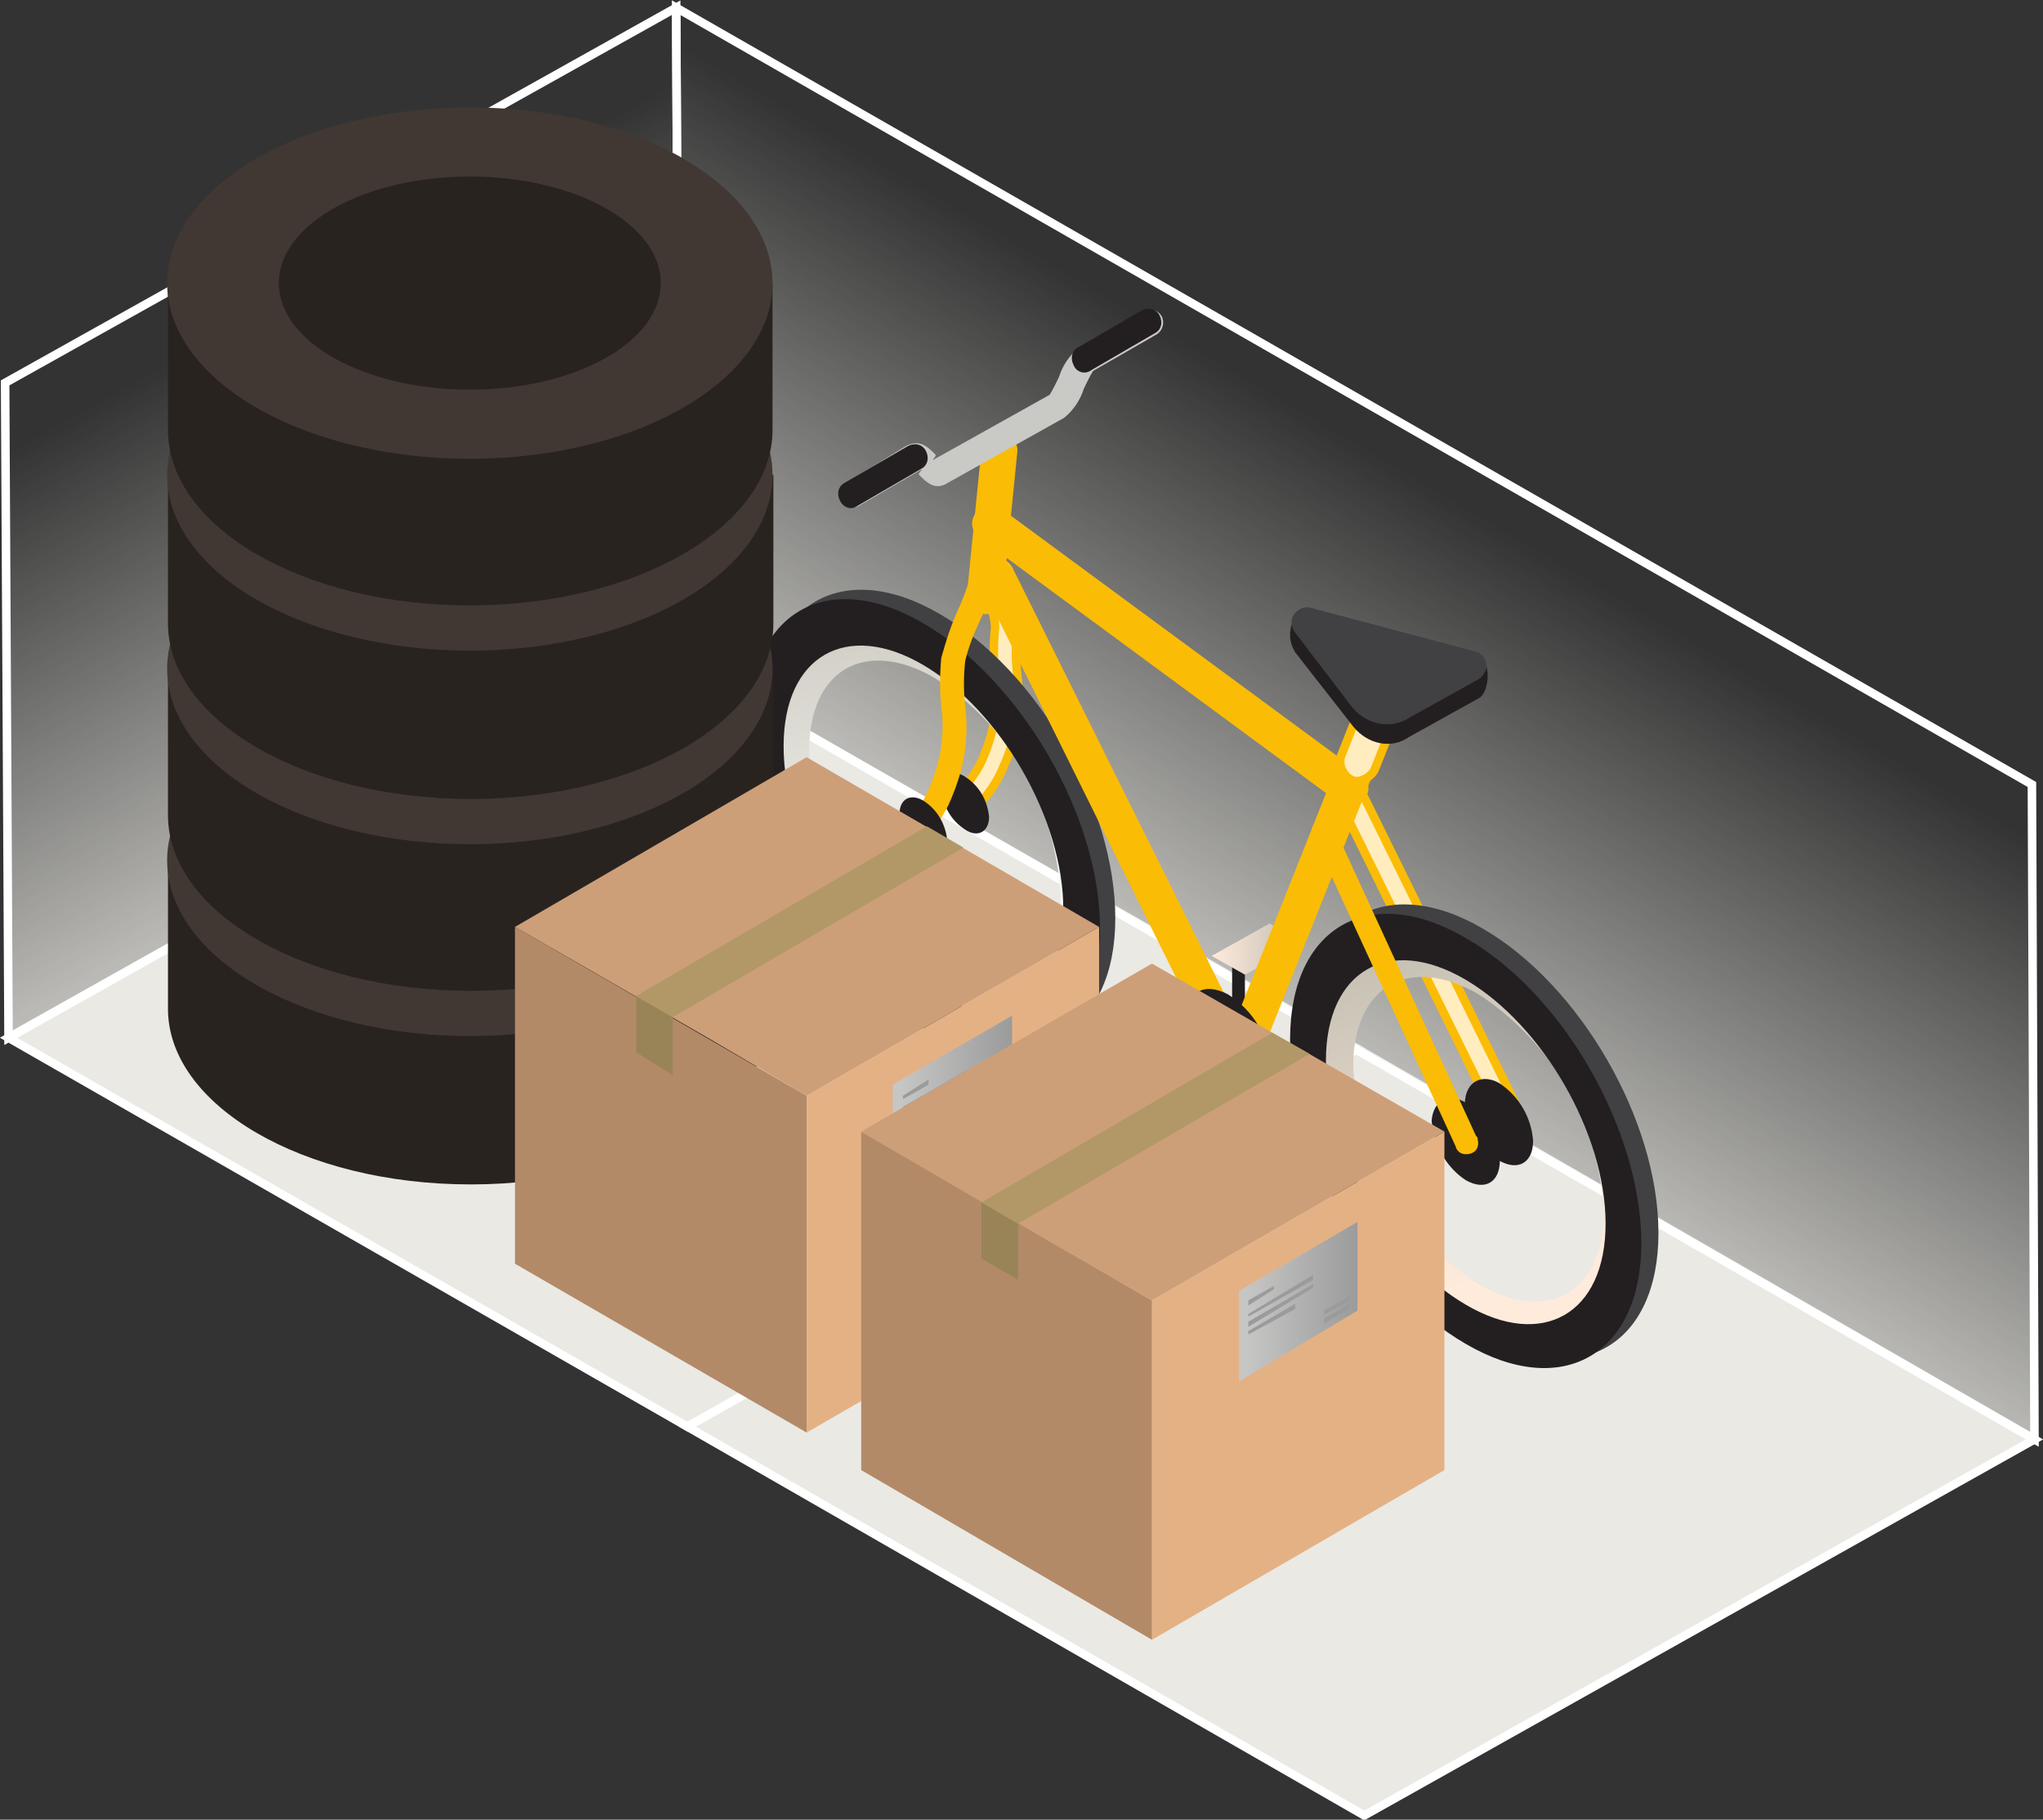 <?xml version="1.0" encoding="utf-8"?>
<!-- Generator: Adobe Illustrator 23.0.0, SVG Export Plug-In . SVG Version: 6.00 Build 0)  -->
<svg version="1.1" id="Layer_1" xmlns="http://www.w3.org/2000/svg" xmlns:xlink="http://www.w3.org/1999/xlink" x="0px" y="0px"
	 width="239.6px" height="213.4px" viewBox="0 0 239.6 213.4" style="enable-background:new 0 0 239.6 213.4;" xml:space="preserve"
	>
<rect x="0" y="0" width="239.6" height="213.4" fill="#333333" stroke="none"/>
<style type="text/css">
	.st0{fill:#EAE9E4;stroke:#FFFFFF;stroke-miterlimit:10;}
	.st1{fill:url(#SVGID_1_);stroke:#FFFFFF;stroke-miterlimit:10;}
	.st2{fill:url(#SVGID_2_);stroke:#FFFFFF;stroke-miterlimit:10;}
	.st3{fill:#656A69;}
	.st4{fill:#231F20;}
	.st5{fill:url(#SVGID_3_);}
	.st6{fill:#FFEDC0;stroke:#FBBC05;stroke-miterlimit:10;}
	.st7{fill:#414042;}
	.st8{fill:url(#SVGID_4_);}
	.st9{fill:url(#SVGID_5_);}
	.st10{fill:#FBBC05;}
	.st11{fill:#C9C9C6;}
	.st12{fill:url(#SVGID_6_);}
	.st13{fill:#292320;}
	.st14{fill:#413833;}
	.st15{fill:#E4B185;}
	.st16{fill:#B38A68;}
	.st17{fill:#CD9F78;}
	.st18{fill:#998458;}
	.st19{fill:#B29867;}
	.st20{fill:url(#_Path__1_);}
	.st21{fill:#9C9B9B;}
	.st22{fill:url(#_Path_8_1_);}
</style>
<title>Artboard 5@2x</title>
<polygon class="st0" points="160,212.9 80.6,167.3 159.2,123 238.6,168.8 "/>
<polygon class="st0" points="80.6,167.3 1,121.7 79.7,77.5 159.2,123 "/>
<linearGradient id="SVGID_1_" gradientUnits="userSpaceOnUse" x1="173.417" y1="-14.146" x2="131.233" y2="57.575" gradientTransform="matrix(1 0 0 1 0 74.394)">
	<stop  offset="0" style="stop-color:#EAE9E4;stop-opacity:0"/>
	<stop  offset="1" style="stop-color:#EAE9E4"/>
</linearGradient>
<polygon class="st1" points="238.3,92 79.3,0.9 79.7,77.5 238.6,168.8 "/>
<linearGradient id="SVGID_2_" gradientUnits="userSpaceOnUse" x1="27.405" y1="-36.167" x2="66.121" y2="33.915" gradientTransform="matrix(1 0 0 1 0 74.394)">
	<stop  offset="0" style="stop-color:#EAE9E4;stop-opacity:0"/>
	<stop  offset="1" style="stop-color:#EAE9E4"/>
</linearGradient>
<polygon class="st2" points="0.6,44.9 79.3,0.9 79.7,77.5 1,121.7 "/>
<path class="st3" d="M125.7,75.9L125.7,75.9L125.7,75.9z"/>
<path class="st3" d="M100.8,90.3L100.8,90.3L100.8,90.3z"/>
<rect x="144.5" y="111.7" class="st4" width="1.5" height="11"/>
<linearGradient id="SVGID_3_" gradientUnits="userSpaceOnUse" x1="142.134" y1="36.916" x2="152.752" y2="36.916" gradientTransform="matrix(1 0 0 1 0 74.394)">
	<stop  offset="0" style="stop-color:#FFEBDC"/>
	<stop  offset="1" style="stop-color:#BFBCAF"/>
</linearGradient>
<polygon class="st5" points="152.8,110.6 146,114.3 142.1,112.1 148.9,108.3 "/>
<path class="st6" d="M117.7,67.2c0-0.8-0.6-1.3-1.3-1.5c-0.6,0-1.1,0.4-1.3,0.9c-0.2,1.3,0.2,2.6,0.8,3.8c0.4,0.9,0.8,2.1,0.8,3.2
	c-0.2,1.9-0.2,4,0,5.9c0.2,1.3,0.2,2.8,0,4.3c-0.2,1.9-0.8,3.6-1.5,5.3c-0.6,1.3-1.5,2.6-2.5,3.6c-0.6,0.6-0.6,1.3,0,1.9
	c0.6,0.6,1.3,0.6,1.9,0l0.2-0.2c1.1-1.3,2.1-2.6,2.8-4.3c0.9-1.9,1.5-4,1.7-6.1c0.2-1.7,0.2-3.4,0-4.9c-0.2-1.7-0.2-3.6,0-5.3
	c0-1.5-0.2-3-0.8-4.5C118.1,68.8,117.9,68,117.7,67.2z"/>
<path class="st4" d="M113.2,91.1c1.7,1.1,2.6,2.8,2.8,4.7c0,1.7-1.3,2.5-2.8,1.5c-1.7-1.1-2.6-2.8-2.8-4.7
	C110.4,90.9,111.7,90.1,113.2,91.1z"/>
<path class="st7" d="M110.2,72c-11.3-6.6-20.6-1.3-20.6,11.9s9.2,29.1,20.6,35.7c11.3,6.6,20.6,1.3,20.6-11.9S121.7,78.6,110.2,72z
	 M126.6,105.3c0,10.6-7.4,14.8-16.4,9.5c-9.1-5.3-16.4-18-16.4-28.6s7.4-14.8,16.4-9.5S126.6,94.9,126.6,105.3L126.6,105.3z"/>
<linearGradient id="SVGID_4_" gradientUnits="userSpaceOnUse" x1="-8402.804" y1="38.809" x2="-8392.972" y2="-16.894" gradientTransform="matrix(-1 0 0 1 -8290.058 74.394)">
	<stop  offset="0" style="stop-color:#FFFFFF"/>
	<stop  offset="1" style="stop-color:#BFBCAF"/>
</linearGradient>
<path class="st8" d="M109.8,75.4C99.6,69.5,91.3,74.2,91.3,86s8.3,26.1,18.5,32c10.2,5.9,18.5,1.1,18.5-10.6S119.8,81.2,109.8,75.4z
	 M124.4,105.1c0,9.5-6.6,13.2-14.7,8.5C101,107.9,95.5,98.4,94.9,88c0-9.5,6.6-13.2,14.7-8.5C118.5,85.2,123.8,94.7,124.4,105.1z"/>
<path class="st4" d="M108.3,73.1C97,66.5,87.8,71.8,87.8,85s9.2,29.1,20.6,35.7c11.3,6.6,20.6,1.3,20.6-11.9S119.6,79.7,108.3,73.1z
	 M124.7,106.6c0,10.6-7.4,14.8-16.4,9.5c-9.1-5.3-16.4-18-16.4-28.6s7.4-14.8,16.4-9.5S124.7,96,124.7,106.6z"/>
<path class="st6" d="M175.6,131.5c0.4,0.8,1.1,0.9,1.9,0.6c0.8-0.4,0.9-1.1,0.6-1.9l0,0l-18.3-37.1c-0.4-0.8-1.1-0.9-1.9-0.6
	s-0.9,1.1-0.6,1.9L175.6,131.5z"/>
<path class="st7" d="M173.9,108.9c-11.3-6.6-20.6-1.3-20.6,11.9s9.2,29.1,20.6,35.7c11.3,6.6,20.6,1.3,20.6-11.9
	C194.5,131.4,185.3,115.5,173.9,108.9z M190.4,142.1c0,10.6-7.4,14.8-16.4,9.5c-9.1-5.3-16.4-18-16.4-28.4s7.4-14.8,16.4-9.5
	C183,119.1,190.4,131.7,190.4,142.1L190.4,142.1z"/>
<linearGradient id="SVGID_5_" gradientUnits="userSpaceOnUse" x1="-8467.665" y1="74.951" x2="-8456.209" y2="32.167" gradientTransform="matrix(-1 0 0 1 -8290.058 74.394)">
	<stop  offset="0" style="stop-color:#FFEBDC"/>
	<stop  offset="1" style="stop-color:#BFBCAF"/>
</linearGradient>
<path class="st9" d="M173.4,112.3c-10.2-5.9-18.5-1.1-18.5,10.6c0,11.7,8.1,26.1,18.5,32c10.4,5.9,18.5,1.1,18.5-10.6
	C191.9,132.5,183.6,118.1,173.4,112.3z M188.1,142.1c0,9.5-6.6,13.2-14.7,8.5c-8.7-5.7-14.1-15.1-14.7-25.5c0-9.5,6.6-13.2,14.7-8.5
	C182.1,122.3,187.5,131.7,188.1,142.1z"/>
<path class="st10" d="M157,94.1c0.9,0.8,2.3,0.6,3-0.4c0.8-0.9,0.6-2.3-0.4-3l-42.1-31c-0.9-0.8-2.3-0.6-3,0.4
	c-0.8,0.9-0.6,2.3,0.4,3L157,94.1z"/>
<path class="st10" d="M164.5,82c0.4-1.1-0.4-2.3-1.5-2.6c-0.9-0.4-2.1,0.2-2.5,1.1l-17.4,43.7c-0.4,1.1,0.2,2.3,1.1,2.8
	c0.9,0.6,2.3-0.2,2.8-1.1l0,0L164.5,82z"/>
<path class="st4" d="M171.9,110c-11.3-6.6-20.6-1.3-20.6,11.9s9.2,29.1,20.6,35.7c11.3,6.6,20.6,1.3,20.6-11.9
	C192.4,132.5,183.4,116.6,171.9,110z M188.3,143.5c0,10.6-7.4,14.8-16.4,9.5c-9.1-5.3-16.4-18-16.4-28.6s7.4-14.8,16.4-9.5
	C180.9,120.2,188.3,132.9,188.3,143.5L188.3,143.5z"/>
<path class="st4" d="M171.9,129.3c2.3,1.5,3.8,4,4,6.8c0,2.5-1.7,3.6-4,2.3c-2.3-1.5-3.8-4.2-4-7
	C168.1,129.1,169.8,128.1,171.9,129.3z"/>
<path class="st4" d="M175.8,127c2.3,1.5,3.8,4,4,6.8c0,2.5-1.7,3.6-4,2.3c-2.3-1.5-3.8-4-4-6.8C171.9,126.8,173.8,125.9,175.8,127z"
	/>
<path class="st10" d="M119.3,53.1c0.2-1.1-0.8-2.3-1.9-2.3c-1.1-0.2-2.3,0.8-2.3,1.9l0,0l-1.7,17c-0.2,1.1,0.8,2.3,1.9,2.3
	c1.1,0.2,2.3-0.8,2.3-1.9L119.3,53.1z"/>
<path class="st10" d="M116.4,68.4c0.2-0.8-0.2-1.5-0.9-1.7c-0.8-0.2-1.5,0.2-1.7,0.9v0.2c-0.4,1.1-0.8,2.3-1.3,3.4
	c-0.9,1.9-1.5,3.8-2.1,5.9c-0.2,1.9-0.2,4,0,5.9c0.2,1.3,0.2,2.8,0,4.3c-0.2,1.9-0.8,3.6-1.5,5.3c-0.6,1.3-1.3,2.6-2.3,3.8
	c-0.6,0.6-0.6,1.3,0,1.9c0.6,0.6,1.3,0.6,1.9,0l0.2-0.2c1.1-1.3,2.1-2.6,2.8-4.3c0.8-1.9,1.5-4,1.7-6.1c0.2-1.7,0.2-3.4,0-4.9
	c-0.2-1.7-0.2-3.6,0-5.3c0.4-1.7,1.1-3.4,1.9-5.1C115.7,71.2,116.2,69.9,116.4,68.4z"/>
<path class="st4" d="M108.3,93.9c1.7,1.1,2.6,2.8,2.8,4.7c0,1.7-1.3,2.5-2.8,1.5c-1.7-1.1-2.6-2.8-2.8-4.7
	C105.5,93.7,106.8,93,108.3,93.9z"/>
<path class="st11" d="M135.5,39.3c0.8-0.4,1.1-1.3,0.8-2.1c-0.4-0.8-1.3-1.1-2.1-0.8c0,0-0.2,0-0.2,0.2l-7.5,4.2
	c-1.1,0.9-1.9,2.1-2.3,3.4c-0.4,0.8-0.6,1.3-1.1,2.1l0,0l-3.4,1.9l0,0l-3.4,1.9l0,0l-3.4,1.9l0,0l-3.4,1.9c-0.4,0.2,0.4-0.4,0.2-0.6
	l0,0c-0.9-0.9-1.9-1.9-3.6-0.9l-7,4.3c-0.8,0.6-0.9,1.5-0.4,2.1c0.4,0.6,1.3,0.9,1.9,0.6l7.4-4.3c0.4-0.2-0.4,0.4-0.2,0.6l0,0
	c0.9,0.9,1.9,1.9,3.4,0.9l3.4-1.9l0,0l3.4-1.9l0,0l3.4-1.9l0,0l3.4-1.9l0,0c1.1-0.9,1.9-2.1,2.3-3.4c0.4-0.8,0.6-1.3,1.1-2.1
	L135.5,39.3z"/>
<path class="st4" d="M98.5,58.7c-0.4-0.8-0.2-1.7,0.6-2.1l7.4-4.3c0.8-0.4,1.7-0.2,2.1,0.6c0.4,0.8,0.2,1.7-0.6,2.1l0,0l-7.4,4.3
	C99.8,59.9,98.9,59.5,98.5,58.7z M125.9,42.8c-0.4-0.8-0.2-1.7,0.6-2.1l7.4-4.3c0.8-0.4,1.7-0.2,2.1,0.6c0.4,0.8,0.2,1.7-0.6,2.1
	l0,0l-7.4,4.3C127.2,44,126.2,43.6,125.9,42.8z"/>
<path class="st10" d="M170.7,134.4c0.2,0.8,0.9,1.1,1.7,0.9s1.1-0.9,0.9-1.7c0-0.2,0-0.2-0.2-0.4l-16.6-36.1
	c-0.2-0.8-0.9-1.1-1.7-0.9c-0.8,0.2-1.1,0.9-0.9,1.7c0,0.2,0,0.2,0.2,0.4L170.7,134.4z"/>
<path class="st10" d="M118.9,66.9c-0.4-1.1-1.5-1.7-2.6-1.3c-1.1,0.4-1.7,1.5-1.3,2.6c0,0.2,0.2,0.4,0.2,0.6l28.3,57.1
	c0.8,0.9,2.1,1.1,3,0.6c0.8-0.6,1.1-1.5,0.8-2.5L118.9,66.9z"/>
<path class="st4" d="M144,116.6c3,1.9,4.9,5.1,5.1,8.7c0,2.8-1.9,4.2-4.3,3.2v4.9h-1.5v-5.7c-2.5-2.1-4-4.9-4.3-8.1
	C139.1,116.4,141.1,115.1,144,116.6z"/>
<linearGradient id="SVGID_6_" gradientUnits="userSpaceOnUse" x1="-8430.72" y1="57.493" x2="-8429.169" y2="79.769" gradientTransform="matrix(-1 0 0 1 -8290.058 74.394)">
	<stop  offset="0" style="stop-color:#FFEBDC"/>
	<stop  offset="1" style="stop-color:#BFBCAF"/>
</linearGradient>
<polygon class="st12" points="145.8,133.8 139.1,137.6 135.1,135.3 141.9,131.5 "/>
<path class="st6" d="M164.5,82c0.4-1.1-0.4-2.3-1.5-2.6c-0.9-0.4-2.1,0.2-2.5,1.1l-3.2,8.1c-0.4,1.1,0.2,2.3,1.1,2.8
	c0.9,0.6,2.3-0.2,2.8-1.1L164.5,82z"/>
<path class="st4" d="M158.7,85.2l-6.8-8.7c-0.8-1.3-0.8-2.8,0-4.2c0.4-0.6,1.1-0.9,1.9-0.8l19.2,5.1c2.1,0.6,1.7,4.7,0.4,5.3
	l-8.1,4.5C163.2,87.9,160.4,87.3,158.7,85.2z"/>
<path class="st7" d="M158.7,83.1l-6.8-8.9c-0.6-0.8-0.6-1.9,0.2-2.5c0.4-0.4,1.1-0.6,1.7-0.4l19.2,5.1c0.9,0.2,1.5,1.1,1.3,2.1
	c-0.2,0.4-0.4,0.8-0.8,1.1l-8.1,4.5C163.2,85.6,160.4,85,158.7,83.1z"/>
<path class="st13" d="M19.7,118.3c0,11.3,15.8,20.6,35.5,20.6s35.5-9.3,35.5-20.6v-17.4H19.7V118.3z"/>
<ellipse class="st14" cx="55.1" cy="100.9" rx="35.5" ry="20.6"/>
<ellipse class="st13" cx="55.1" cy="100.9" rx="22.4" ry="12.5"/>
<path class="st13" d="M19.7,95.6c0,11.3,15.8,20.6,35.5,20.6s35.5-9.3,35.5-20.6V78.4H19.7V95.6z"/>
<ellipse class="st14" cx="55.1" cy="78.4" rx="35.5" ry="20.6"/>
<ellipse class="st13" cx="55.1" cy="78.4" rx="22.4" ry="12.5"/>
<path class="st13" d="M19.7,73.1c0,11.3,15.8,20.6,35.5,20.6s35.5-9.3,35.5-20.6V55.7H19.7V73.1z"/>
<ellipse class="st14" cx="55.1" cy="55.7" rx="35.5" ry="20.6"/>
<ellipse class="st13" cx="55.1" cy="55.7" rx="22.4" ry="12.5"/>
<path class="st13" d="M19.7,50.4C19.7,61.8,35.5,71,55.1,71s35.5-9.3,35.5-20.6V33.2H19.7V50.4z"/>
<ellipse class="st14" cx="55.1" cy="33.2" rx="35.5" ry="20.6"/>
<ellipse class="st13" cx="55.1" cy="33.2" rx="22.4" ry="12.5"/>
<polygon class="st15" points="94.6,168 128.9,148.2 128.9,108.7 94.6,128.5 "/>
<polygon class="st16" points="94.6,168 60.4,148.2 60.4,108.7 94.6,128.5 "/>
<polygon class="st17" points="128.9,108.7 94.6,88.8 60.4,108.7 83,121.7 94.6,128.5 "/>
<polygon class="st18" points="78.9,126.1 74.6,123.4 74.6,116.8 78.9,119.3 "/>
<polygon class="st19" points="113,99.4 108.7,96.9 74.6,116.8 78.9,119.3 "/>
<g id="_Group_">
	
		<linearGradient id="_Path__1_" gradientUnits="userSpaceOnUse" x1="104.756" y1="54.031" x2="118.693" y2="54.031" gradientTransform="matrix(1 0 0 1 0 74.394)">
		<stop  offset="6.000000e-02" style="stop-color:#C6C6C5"/>
		<stop  offset="1" style="stop-color:#9C9B9B"/>
	</linearGradient>
	<polygon id="_Path_" class="st20" points="104.7,127.2 118.7,119.1 118.7,129.7 104.7,137.8 	"/>
	<g id="_Group_2">
		<g id="_Group_3">
			<polygon id="_Path_2" class="st21" points="108.9,126.6 108.9,127.2 105.9,128.9 105.9,128.5 			"/>
		</g>
		<g id="_Group_4">
			<polygon id="_Path_3" class="st21" points="117.7,127.8 117.7,128.3 114.7,130 114.7,129.7 			"/>
		</g>
		<g id="_Group_5">
			<polygon id="_Path_4" class="st21" points="117.7,128.7 117.7,129.3 114.7,131 114.7,130.6 			"/>
		</g>
		<g id="_Group_6">
			<polygon id="_Path_5" class="st21" points="113.4,125.5 113.4,125.9 105.9,130.4 105.9,129.8 			"/>
		</g>
		<g id="_Group_7">
			<polygon id="_Path_6" class="st21" points="113.4,126.4 113.4,127 105.9,131.4 105.9,131 			"/>
		</g>
		<g id="_Group_8">
			<polygon id="_Path_7" class="st21" points="111.3,128.7 111.3,129.3 105.9,132.5 105.9,131.9 			"/>
		</g>
	</g>
</g>
<polygon class="st15" points="135.1,192.3 169.4,172.4 169.4,132.7 135.1,152.5 "/>
<polygon class="st16" points="135.1,192.3 101,172.4 101,132.7 135.1,152.5 "/>
<polygon class="st17" points="169.4,132.7 135.1,113 101,132.7 123.6,145.9 135.1,152.5 "/>
<polygon class="st18" points="119.4,150.1 115.1,147.6 115.1,141 119.4,143.5 "/>
<polygon class="st19" points="153.6,123.6 149.2,121.1 115.1,141 119.4,143.5 "/>
<g id="_Group_9">
	
		<linearGradient id="_Path_8_1_" gradientUnits="userSpaceOnUse" x1="145.303" y1="78.238" x2="159.258" y2="78.238" gradientTransform="matrix(1 0 0 1 0 74.394)">
		<stop  offset="6.000000e-02" style="stop-color:#C6C6C5"/>
		<stop  offset="1" style="stop-color:#9C9B9B"/>
	</linearGradient>
	<polygon id="_Path_8" class="st22" points="145.3,151.4 159.2,143.3 159.2,153.7 145.3,162 	"/>
	<g id="_Group_10">
		<g id="_Group_11">
			<polygon id="_Path_9" class="st21" points="149.4,150.8 149.4,151.2 146.4,153.1 146.4,152.5 			"/>
		</g>
		<g id="_Group_12">
			<polygon id="_Path_10" class="st21" points="158.3,152 158.3,152.5 155.3,154.2 155.3,153.7 			"/>
		</g>
		<g id="_Group_13">
			<polygon id="_Path_11" class="st21" points="158.3,152.9 158.3,153.5 155.3,155.2 155.3,154.6 			"/>
		</g>
		<g id="_Group_14">
			<polygon id="_Path_12" class="st21" points="154,149.5 154,150.1 146.4,154.4 146.4,154.1 			"/>
		</g>
		<g id="_Group_15">
			<polygon id="_Path_13" class="st21" points="154,150.6 154,151 146.4,155.6 146.4,155 			"/>
		</g>
		<g id="_Group_16">
			<polygon id="_Path_14" class="st21" points="151.9,152.9 151.9,153.5 146.4,156.5 146.4,156.1 			"/>
		</g>
	</g>
</g>
</svg>
